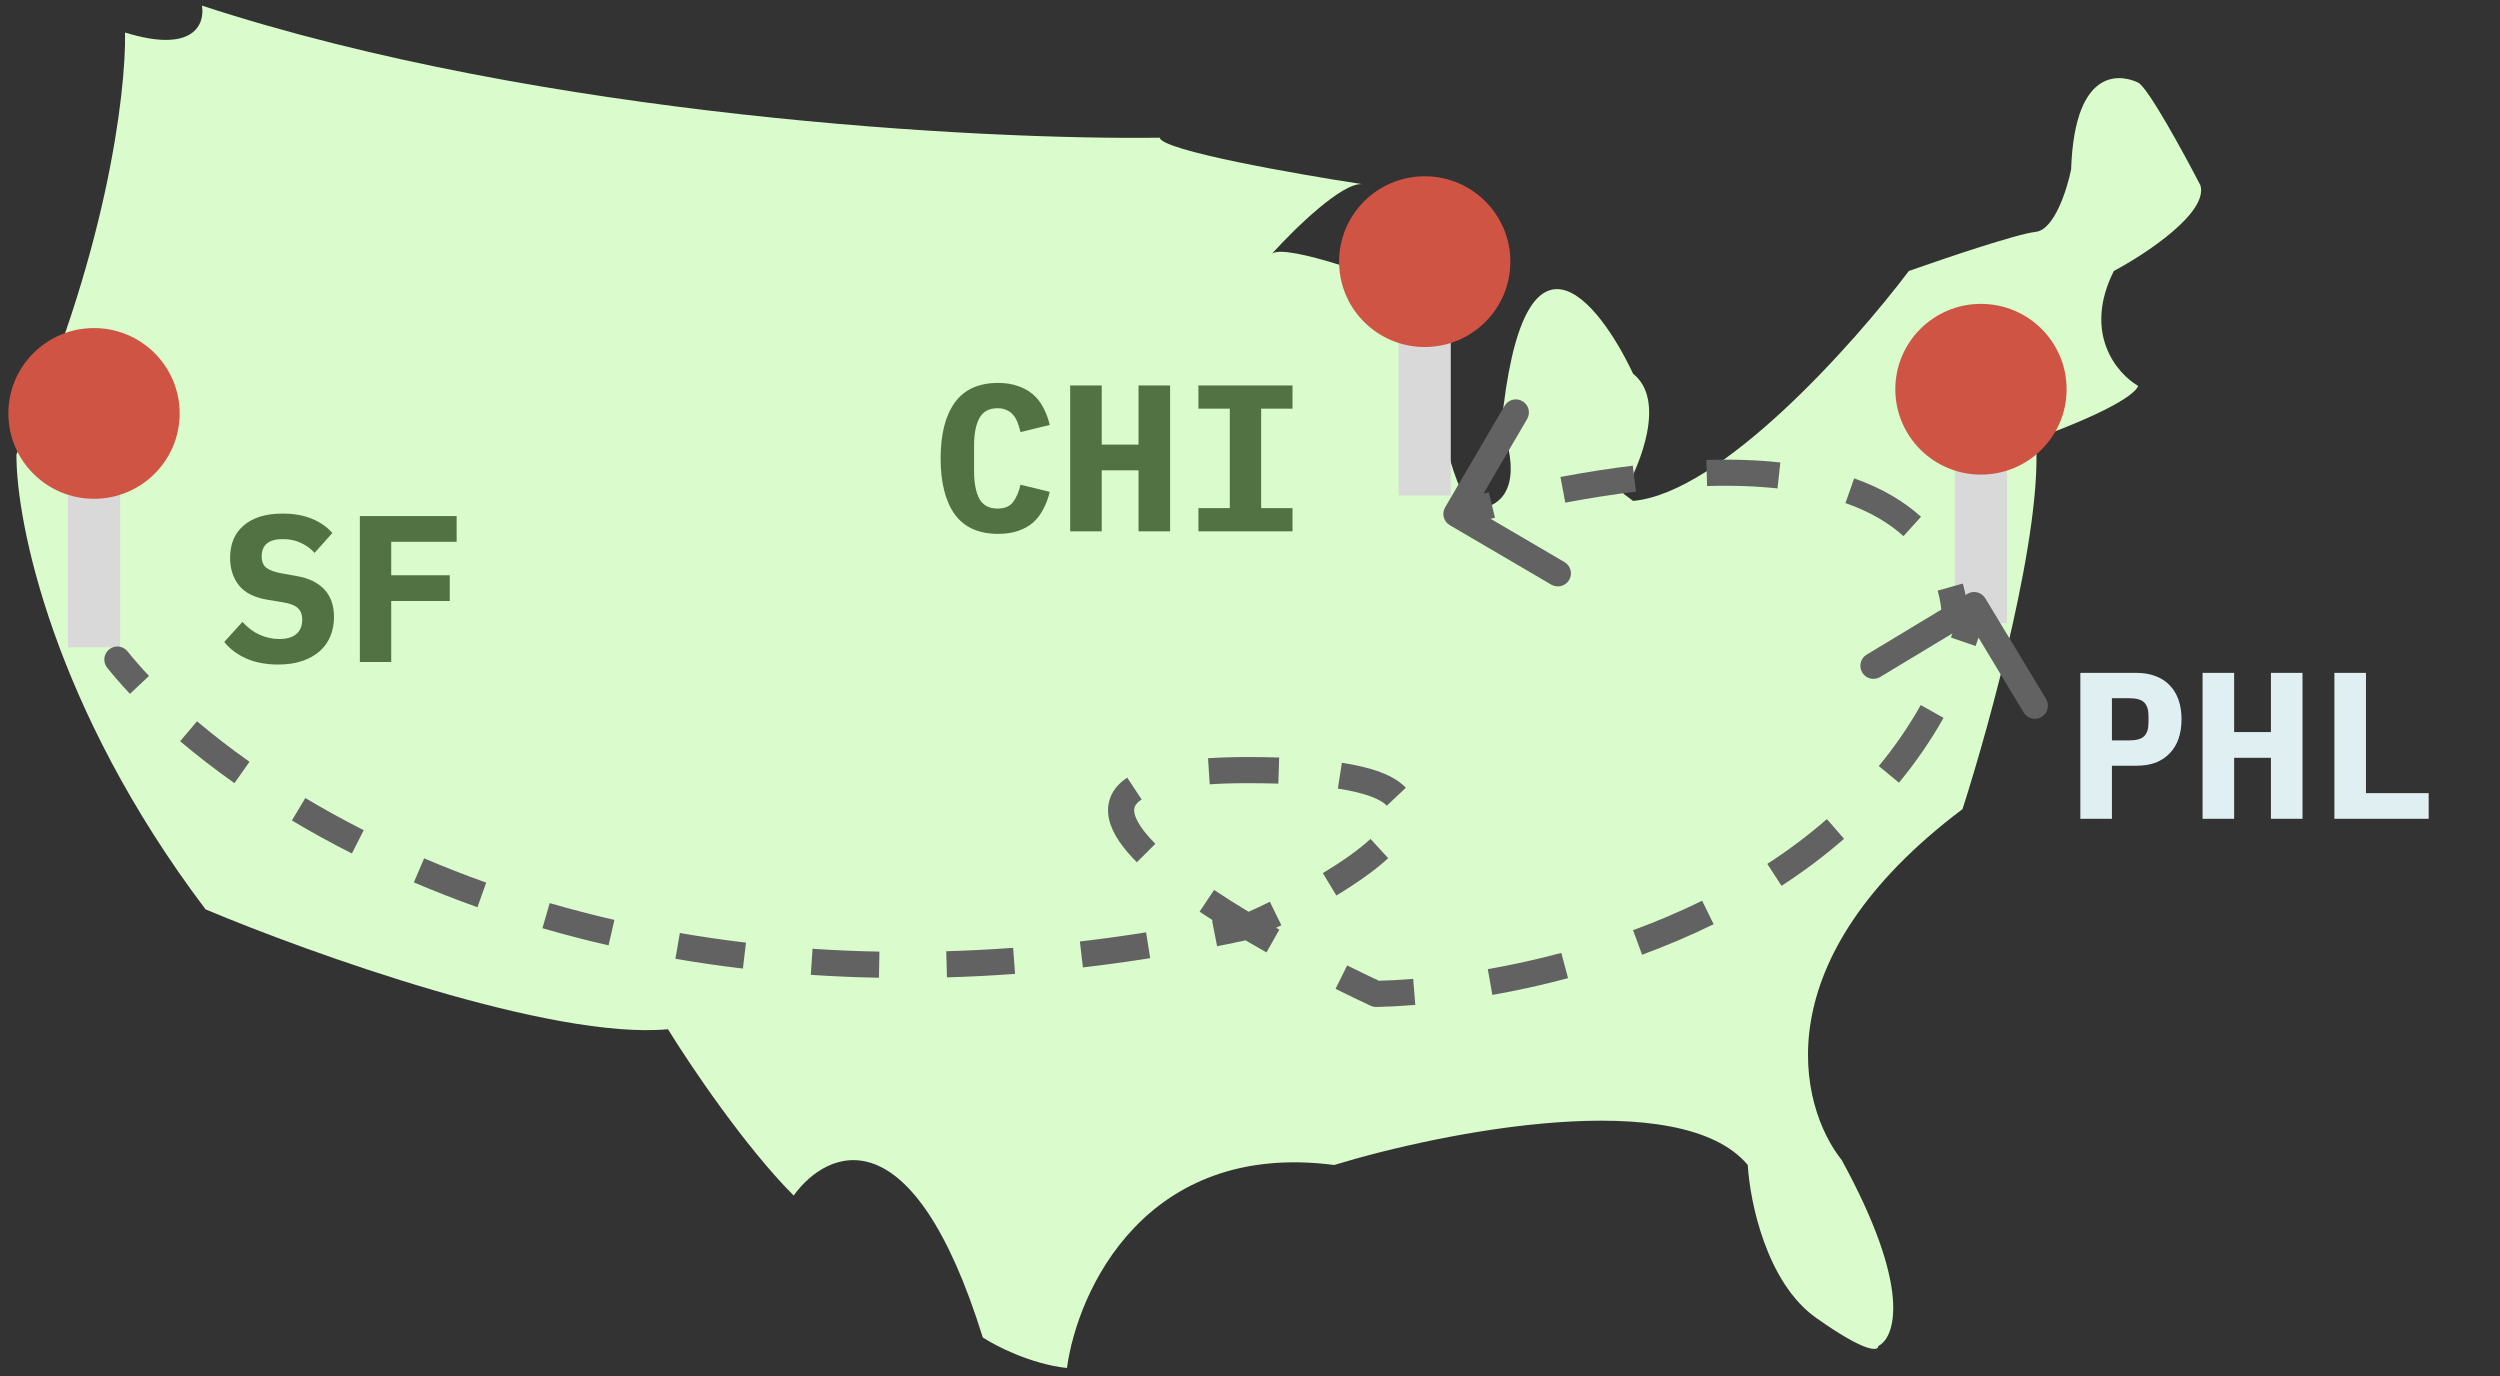 <svg width="287" height="158" viewBox="0 0 287 158" fill="none" xmlns="http://www.w3.org/2000/svg">
<rect x="0" y="0" width="287" height="158" fill="#333333" stroke="none"/>
<path d="M1.888 52.169C12.197 29.705 14.494 10.518 14.354 3.732C22.31 6.203 23.552 2.702 23.178 0.643C62.285 13.447 112.776 16.087 133.132 15.806C133.356 17.266 148.727 19.971 156.384 21.141C154.077 20.921 148.619 26.261 146.03 29.116C147.688 27.931 158.991 32.044 164.648 34.339C164.312 49.726 167.496 56.849 169.13 58.487C174.845 58.15 173.659 51.982 172.352 48.94C174.817 23.668 183.464 34.385 187.479 42.903C191.289 45.935 188.319 53.339 186.358 56.662L187.479 57.504C197.564 56.606 212.785 39.533 219.135 31.109C223.103 29.705 231.573 26.841 233.702 26.617C235.831 26.392 237.297 21.75 237.764 19.456C238.184 6.961 244.067 8.786 245.467 9.488C246.588 10.05 250.697 17.584 252.611 21.282C253.507 24.427 246.355 29.144 242.666 31.109C239.08 38.298 243.04 42.903 245.467 44.307C244.683 46.104 237.297 49.08 233.702 50.344C234.598 60.677 228.472 83.01 225.298 92.885C202.326 110.182 206.482 126.954 211.431 133.179C219.499 147.892 217.594 153.536 215.633 154.519C215.633 155.128 214.204 155.333 208.489 151.29C202.775 147.247 200.879 137.905 200.645 133.74C192.914 124.53 165.768 129.903 153.162 133.74C131.536 130.932 123.701 148.108 122.487 157.046C118.341 156.597 114.316 154.519 112.822 153.536C104.754 127.591 94.987 131.868 91.112 137.25C85.509 131.634 79.159 122.181 76.685 118.156C63.35 119.392 35.738 109.498 23.599 104.397C6.118 81.26 1.841 59.938 1.888 52.169Z" fill="#DAFBCB"/>
<rect x="7.801" y="47.035" width="5.984" height="27.269" fill="#D9D9D9"/>
<ellipse cx="10.793" cy="47.462" rx="9.831" ry="9.8" fill="#CF5443"/>
<rect x="224.422" y="44.258" width="5.984" height="27.269" fill="#D9D9D9"/>
<ellipse cx="227.415" cy="44.685" rx="9.831" ry="9.8" fill="#CF5443"/>
<rect x="160.565" y="29.61" width="5.984" height="27.269" fill="#D9D9D9"/>
<ellipse cx="163.558" cy="30.037" rx="9.831" ry="9.8" fill="#CF5443"/>
<path d="M14.644 74.778C14.126 74.132 13.182 74.028 12.536 74.546C11.889 75.064 11.786 76.009 12.304 76.655L14.644 74.778ZM143.253 106.362L143.572 107.828C143.673 107.806 143.771 107.774 143.865 107.732L143.253 106.362ZM157.983 114.101L157.347 115.46C157.556 115.558 157.785 115.606 158.016 115.601L157.983 114.101ZM227.914 68.686C227.486 67.976 226.564 67.748 225.855 68.176L214.295 75.15C213.586 75.578 213.358 76.5 213.786 77.209C214.214 77.918 215.136 78.147 215.845 77.719L226.12 71.52L232.319 81.795C232.747 82.504 233.669 82.732 234.378 82.304C235.087 81.876 235.316 80.954 234.888 80.245L227.914 68.686ZM12.304 76.655C13.079 77.621 13.951 78.624 14.919 79.654L17.105 77.6C16.186 76.623 15.366 75.679 14.644 74.778L12.304 76.655ZM20.679 85.091C22.556 86.681 24.635 88.295 26.913 89.903L28.643 87.453C26.436 85.894 24.427 84.333 22.619 82.802L20.679 85.091ZM33.512 94.189C35.675 95.481 37.97 96.75 40.398 97.98L41.754 95.304C39.388 94.106 37.154 92.87 35.051 91.614L33.512 94.189ZM47.511 101.295C49.844 102.293 52.278 103.248 54.811 104.15L55.817 101.323C53.343 100.443 50.967 99.51 48.69 98.537L47.511 101.295ZM62.269 106.557C64.721 107.269 67.252 107.929 69.862 108.528L70.534 105.604C67.979 105.018 65.503 104.372 63.106 103.676L62.269 106.557ZM77.537 110.068C80.055 110.502 82.638 110.878 85.286 111.192L85.639 108.213C83.044 107.906 80.513 107.536 78.047 107.111L77.537 110.068ZM93.08 111.913C95.633 112.084 98.241 112.196 100.902 112.244L100.957 109.245C98.344 109.198 95.785 109.087 93.28 108.919L93.08 111.913ZM108.712 112.202C111.272 112.129 113.877 111.997 116.527 111.802L116.307 108.81C113.701 109.001 111.141 109.131 108.627 109.203L108.712 112.202ZM124.317 111.06C126.854 110.764 129.429 110.411 132.043 109.997L131.574 107.034C129 107.441 126.465 107.789 123.97 108.08L124.317 111.06ZM139.725 108.628C140.999 108.376 142.281 108.109 143.572 107.828L142.934 104.897C141.661 105.174 140.397 105.436 139.142 105.685L139.725 108.628ZM143.865 107.732C144.919 107.261 146.006 106.754 147.1 106.218L145.781 103.524C144.72 104.043 143.665 104.536 142.641 104.993L143.865 107.732ZM153.413 102.803C155.679 101.436 157.773 99.979 159.364 98.523L157.338 96.31C155.954 97.578 154.046 98.917 151.863 100.235L153.413 102.803ZM161.391 90.434C160.036 88.996 157.531 88.103 154.047 87.564L153.588 90.529C156.999 91.056 158.597 91.843 159.208 92.492L161.391 90.434ZM146.849 86.963C145.724 86.927 144.527 86.908 143.253 86.908V89.908C144.498 89.908 145.663 89.926 146.752 89.962L146.849 86.963ZM143.253 86.908C141.578 86.908 140.057 86.954 138.681 87.043L138.874 90.037C140.176 89.953 141.632 89.908 143.253 89.908V86.908ZM129.405 89.272C128.565 89.826 127.904 90.528 127.53 91.4C127.152 92.281 127.125 93.203 127.328 94.087C127.716 95.77 128.963 97.436 130.511 98.987L132.635 96.869C131.184 95.414 130.444 94.247 130.252 93.414C130.166 93.04 130.201 92.782 130.287 92.582C130.377 92.373 130.581 92.09 131.058 91.775L129.405 89.272ZM137.711 104.66C140.081 106.243 142.704 107.824 145.395 109.335L146.865 106.72C144.223 105.236 141.668 103.696 139.377 102.165L137.711 104.66ZM153.32 113.517C154.697 114.202 156.047 114.852 157.347 115.46L158.618 112.742C157.34 112.145 156.01 111.504 154.655 110.831L153.32 113.517ZM158.016 115.601C159.405 115.57 160.897 115.493 162.476 115.365L162.233 112.375C160.71 112.498 159.275 112.572 157.949 112.602L158.016 115.601ZM171.321 114.216C174.11 113.724 177.03 113.09 180.013 112.292L179.238 109.394C176.342 110.168 173.508 110.784 170.8 111.262L171.321 114.216ZM188.513 109.604C191.264 108.59 194.019 107.427 196.727 106.099L195.406 103.406C192.798 104.685 190.139 105.808 187.476 106.788L188.513 109.604ZM204.52 101.693C207.018 100.071 209.426 98.276 211.699 96.295L209.727 94.034C207.57 95.915 205.275 97.626 202.886 99.177L204.52 101.693ZM217.998 89.851C219.891 87.562 221.612 85.085 223.117 82.409L220.502 80.939C219.089 83.452 217.471 85.781 215.686 87.939L217.998 89.851ZM226.808 74.165C227.289 72.76 227.716 71.313 228.086 69.821L225.173 69.1C224.825 70.507 224.423 71.871 223.97 73.192L226.808 74.165Z" fill="#626262"/>
<path d="M165.902 58.239C165.483 58.954 165.723 59.873 166.438 60.292L178.087 67.116C178.801 67.534 179.72 67.294 180.139 66.579C180.558 65.865 180.318 64.946 179.603 64.527L169.249 58.462L175.314 48.107C175.733 47.392 175.493 46.474 174.778 46.055C174.063 45.636 173.144 45.876 172.726 46.591L165.902 58.239ZM167.575 60.449C168.958 60.088 170.306 59.75 171.622 59.436L170.923 56.518C169.588 56.838 168.219 57.18 166.817 57.546L167.575 60.449ZM179.694 57.703C182.586 57.16 185.286 56.742 187.806 56.437L187.444 53.458C184.855 53.773 182.09 54.201 179.14 54.755L179.694 57.703ZM195.976 55.798C198.999 55.709 201.68 55.815 204.058 56.072L204.381 53.09C201.851 52.816 199.032 52.707 195.888 52.8L195.976 55.798ZM211.861 57.75C214.815 58.787 216.957 60.132 218.516 61.547L220.532 59.325C218.652 57.619 216.155 56.078 212.855 54.919L211.861 57.75ZM222.447 67.805C222.748 68.87 222.859 69.788 222.897 70.431C222.915 70.751 222.915 71.001 222.911 71.163C222.909 71.244 222.906 71.303 222.904 71.338C222.903 71.356 222.902 71.367 222.902 71.372C222.901 71.374 222.901 71.375 222.901 71.375C222.901 71.374 222.901 71.374 222.902 71.373C222.902 71.372 222.902 71.371 222.902 71.37C222.902 71.37 222.902 71.37 222.902 71.369C222.902 71.369 222.902 71.369 222.902 71.368C222.902 71.368 222.902 71.368 224.395 71.51C225.888 71.652 225.888 71.652 225.889 71.651C225.889 71.651 225.889 71.651 225.889 71.651C225.889 71.65 225.889 71.65 225.889 71.649C225.889 71.648 225.889 71.646 225.889 71.645C225.889 71.642 225.89 71.639 225.89 71.635C225.891 71.628 225.891 71.618 225.892 71.608C225.894 71.586 225.896 71.558 225.898 71.523C225.902 71.453 225.907 71.358 225.91 71.239C225.916 71.001 225.916 70.668 225.892 70.257C225.844 69.437 225.704 68.299 225.334 66.99L222.447 67.805Z" fill="#626262"/>
<path d="M31.936 76.288C30.528 76.288 29.304 76.056 28.264 75.592C27.224 75.128 26.384 74.496 25.744 73.696L27.832 71.392C28.44 72.064 29.104 72.56 29.824 72.88C30.56 73.2 31.304 73.36 32.056 73.36C32.92 73.36 33.576 73.168 34.024 72.784C34.472 72.4 34.696 71.848 34.696 71.128C34.696 70.536 34.52 70.088 34.168 69.784C33.832 69.48 33.256 69.264 32.44 69.136L30.688 68.848C29.184 68.592 28.096 68.04 27.424 67.192C26.752 66.328 26.416 65.28 26.416 64.048C26.416 62.432 26.944 61.184 28 60.304C29.056 59.408 30.536 58.96 32.44 58.96C33.736 58.96 34.864 59.16 35.824 59.56C36.784 59.96 37.56 60.504 38.152 61.192L36.112 63.472C35.664 62.976 35.136 62.592 34.528 62.32C33.92 62.032 33.232 61.888 32.464 61.888C30.848 61.888 30.04 62.552 30.04 63.88C30.04 64.456 30.216 64.888 30.568 65.176C30.936 65.464 31.528 65.68 32.344 65.824L34.096 66.136C35.456 66.376 36.504 66.888 37.24 67.672C37.976 68.456 38.344 69.512 38.344 70.84C38.344 71.624 38.208 72.352 37.936 73.024C37.664 73.68 37.256 74.256 36.712 74.752C36.168 75.232 35.496 75.608 34.696 75.88C33.912 76.152 32.992 76.288 31.936 76.288ZM41.311 76V59.248H52.423V62.2H44.911V66.04H51.631V68.992H44.911V76H41.311Z" fill="#527244"/>
<path d="M238.824 94V77.248H245.304C246.12 77.248 246.848 77.376 247.488 77.632C248.128 77.872 248.664 78.224 249.096 78.688C249.544 79.152 249.88 79.712 250.104 80.368C250.328 81.024 250.44 81.76 250.44 82.576C250.44 83.392 250.328 84.128 250.104 84.784C249.88 85.44 249.544 86 249.096 86.464C248.664 86.928 248.128 87.288 247.488 87.544C246.848 87.784 246.12 87.904 245.304 87.904H242.448V94H238.824ZM242.448 85H244.392C245.24 85 245.824 84.84 246.144 84.52C246.48 84.2 246.648 83.672 246.648 82.936V82.216C246.648 81.48 246.48 80.952 246.144 80.632C245.824 80.312 245.24 80.152 244.392 80.152H242.448V85ZM260.703 86.992H256.479V94H252.855V77.248H256.479V84.04H260.703V77.248H264.327V94H260.703V86.992ZM267.989 94V77.248H271.613V91.048H278.813V94H267.989Z" fill="#E0EFF2"/>
<path d="M114.584 61.288C112.344 61.288 110.68 60.536 109.592 59.032C108.52 57.512 107.984 55.376 107.984 52.624C107.984 49.872 108.52 47.744 109.592 46.24C110.68 44.72 112.344 43.96 114.584 43.96C115.448 43.96 116.208 44.08 116.864 44.32C117.536 44.544 118.112 44.864 118.592 45.28C119.072 45.696 119.464 46.2 119.768 46.792C120.088 47.384 120.336 48.048 120.512 48.784L117.152 49.6C117.056 49.2 116.944 48.832 116.816 48.496C116.688 48.16 116.52 47.872 116.312 47.632C116.12 47.392 115.872 47.208 115.568 47.08C115.28 46.936 114.928 46.864 114.512 46.864C113.536 46.864 112.84 47.248 112.424 48.016C112.024 48.768 111.824 49.816 111.824 51.16V54.088C111.824 55.432 112.024 56.488 112.424 57.256C112.84 58.008 113.536 58.384 114.512 58.384C115.344 58.384 115.944 58.128 116.312 57.616C116.696 57.104 116.976 56.448 117.152 55.648L120.512 56.464C120.336 57.2 120.088 57.864 119.768 58.456C119.464 59.048 119.072 59.56 118.592 59.992C118.112 60.408 117.536 60.728 116.864 60.952C116.208 61.176 115.448 61.288 114.584 61.288ZM130.703 53.992H126.479V61H122.855V44.248H126.479V51.04H130.703V44.248H134.327V61H130.703V53.992ZM137.581 61V58.336H141.181V46.912H137.581V44.248H148.381V46.912H144.781V58.336H148.381V61H137.581Z" fill="#527244"/>
</svg>
